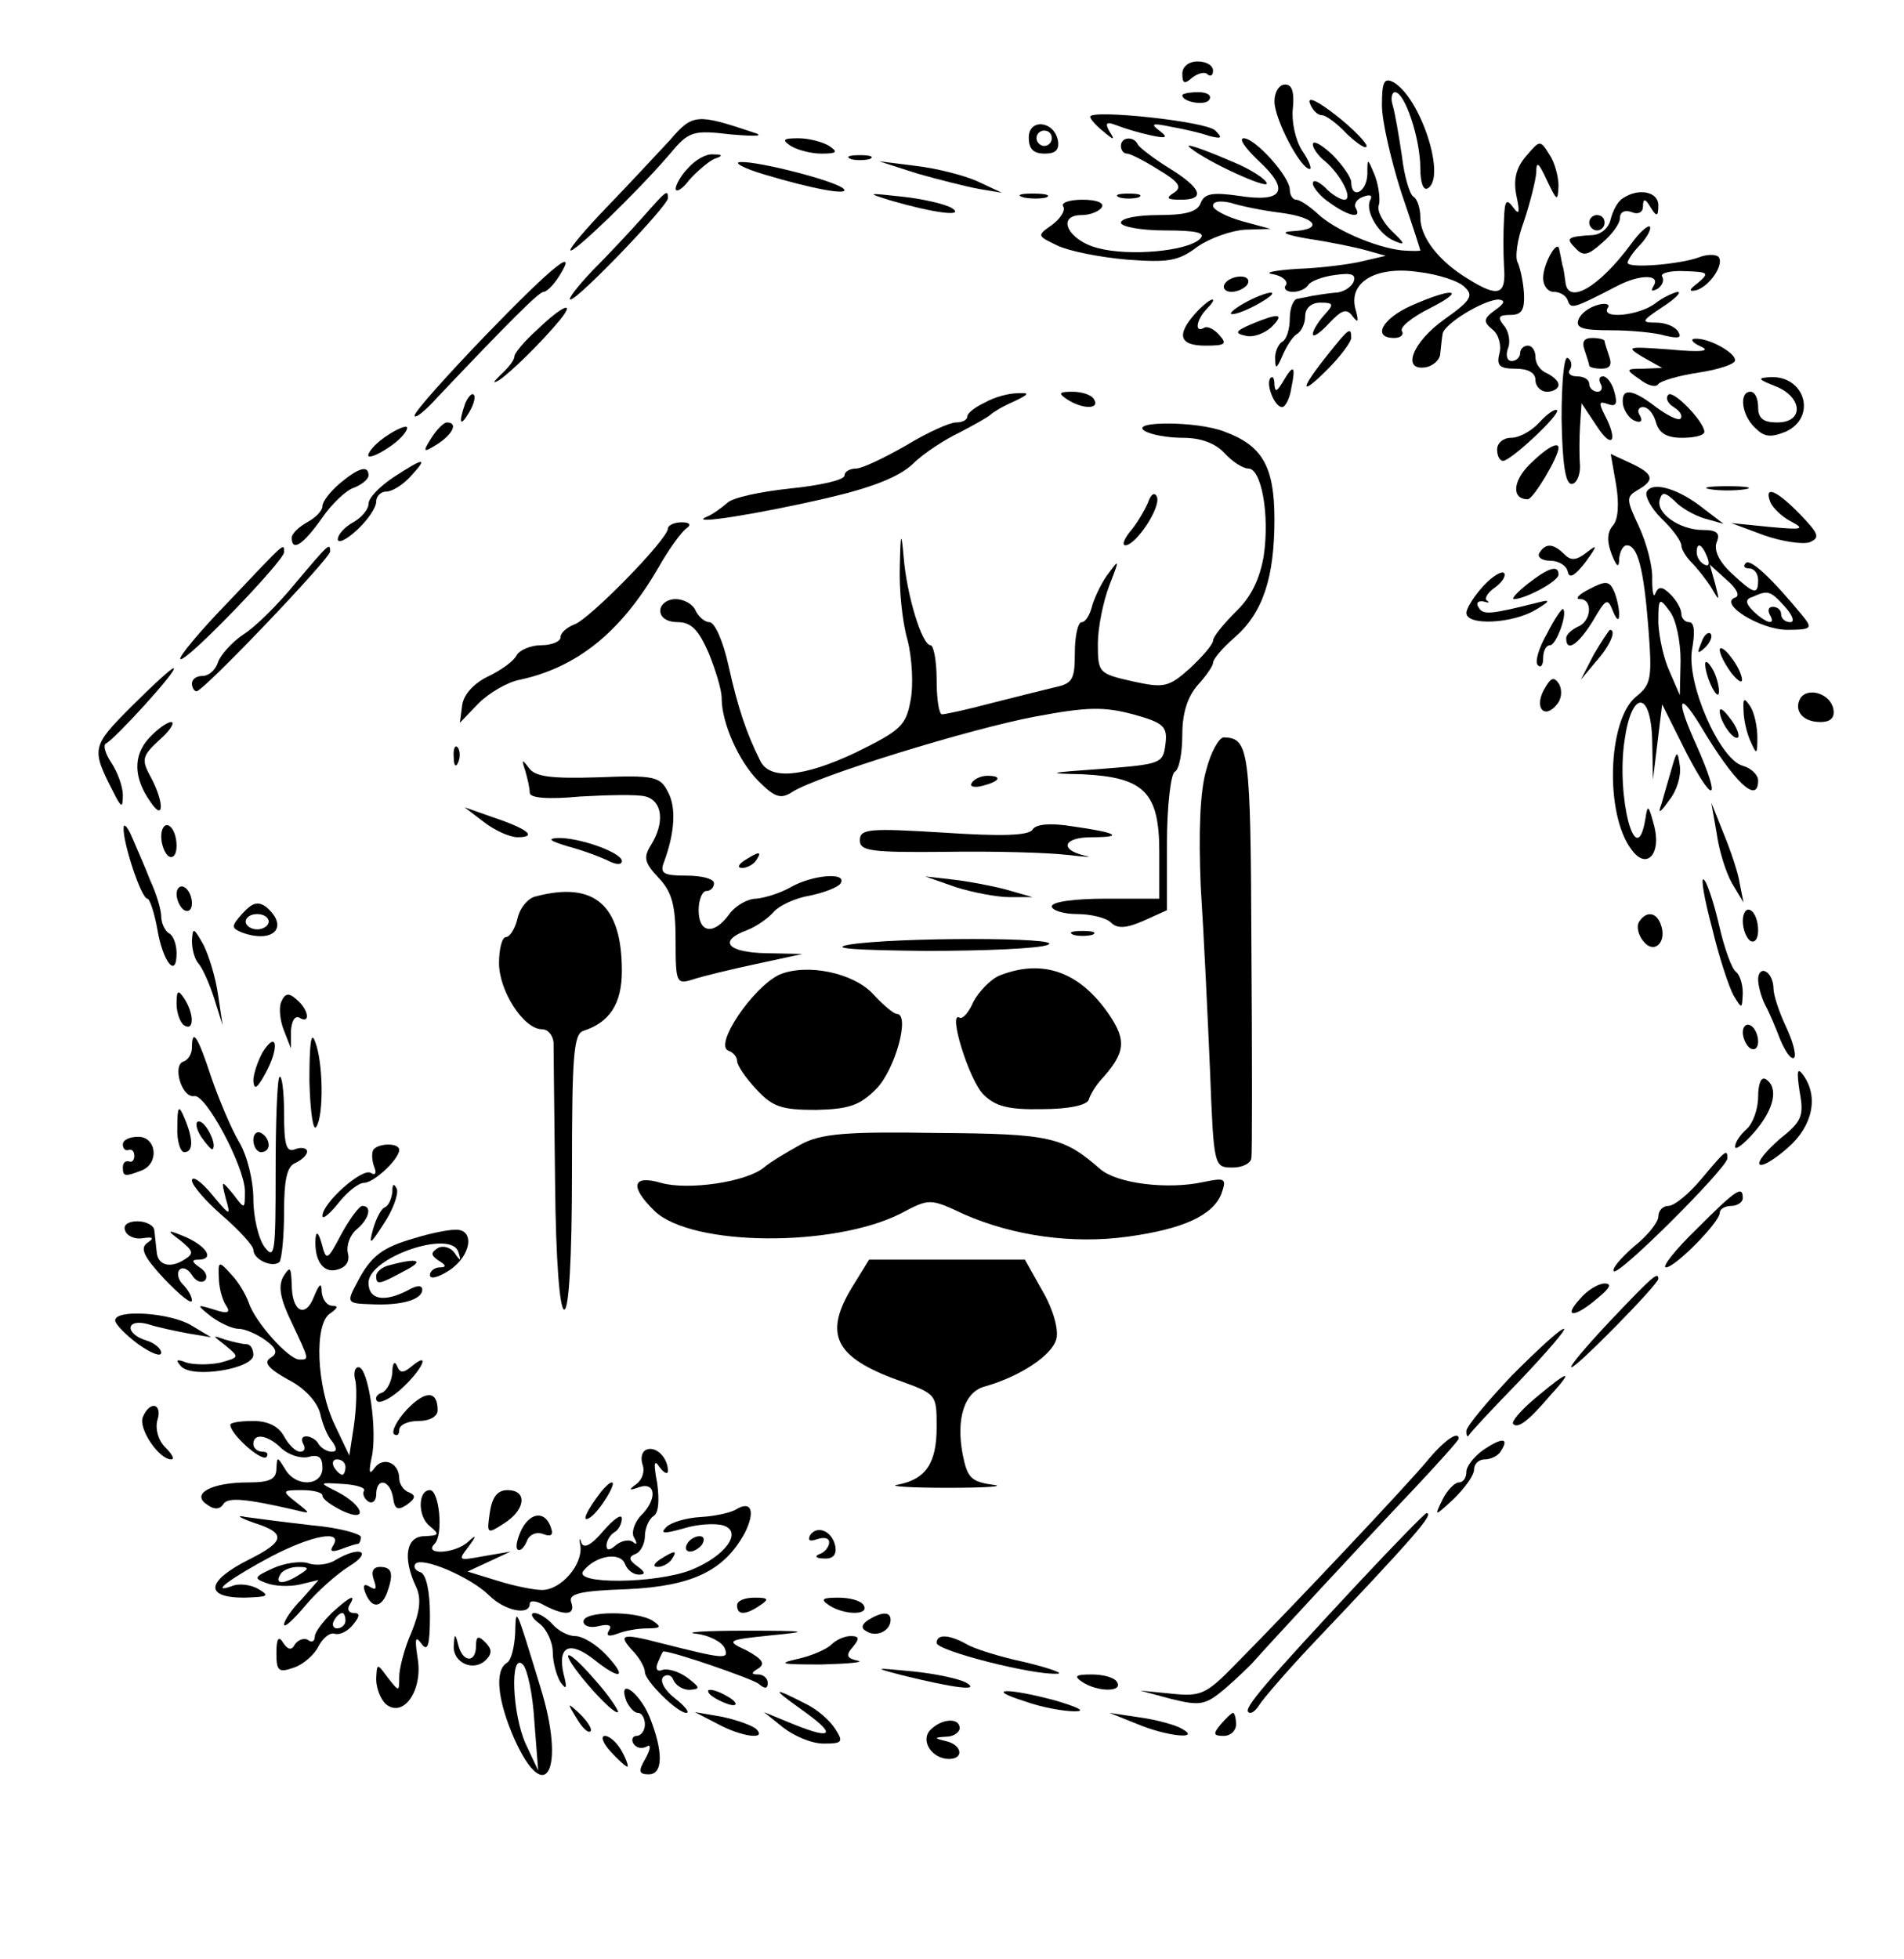 <?xml version="1.0" standalone="no"?>
<!DOCTYPE svg PUBLIC "-//W3C//DTD SVG 20010904//EN"
 "http://www.w3.org/TR/2001/REC-SVG-20010904/DTD/svg10.dtd">
<svg version="1.0" xmlns="http://www.w3.org/2000/svg"
 width="248pt" height="255pt" viewBox="0 0 248 255"
 preserveAspectRatio="xMidYMid meet">

<g transform="translate(0,255) scale(0.1,-0.1)"
fill="#000000" stroke="none">
<path d="M1540 2454 c0 -13 3 -14 13 -5 8 6 17 8 20 4 4 -3 7 -1 7 5 0 7 -9
12 -20 12 -12 0 -20 -7 -20 -16z"/>
<path d="M1800 2413 c0 -21 12 -72 25 -113 14 -41 25 -75 25 -76 0 -1 -11 -1
-24 0 -35 4 -88 27 -110 48 -11 10 -23 18 -28 18 -4 0 -8 6 -8 13 0 17 -45 67
-60 67 -7 0 2 -13 20 -30 41 -38 31 -54 -26 -45 -35 5 -45 3 -50 -9 -4 -12
-20 -16 -55 -16 -27 0 -49 -4 -49 -10 0 -5 26 -10 57 -10 42 0 54 -3 46 -11
-16 -16 -92 -23 -133 -12 -39 10 -55 43 -21 43 11 0 23 5 26 10 4 6 -7 10 -25
10 -17 0 -29 -4 -25 -9 3 -5 -4 -16 -15 -24 -20 -14 -19 -14 8 -27 15 -7 55
-15 90 -18 54 -4 67 -2 92 17 16 11 44 21 62 22 l33 1 -37 10 c-21 6 -38 15
-38 20 0 6 9 7 23 4 12 -4 41 -10 65 -13 47 -6 57 -22 15 -24 -17 -1 -8 -5 22
-10 27 -4 61 -11 75 -15 l25 -7 -30 -7 c-16 -4 -55 -9 -85 -10 -30 -2 -45 -5
-32 -7 12 -2 20 -9 17 -14 -4 -5 1 -9 9 -9 8 0 17 4 20 9 3 5 19 11 35 13 21
3 28 1 24 -9 -3 -7 -14 -14 -24 -14 -10 -1 -23 -3 -29 -4 -5 -1 -14 -3 -20 -4
-5 0 -10 -12 -10 -25 0 -14 -4 -28 -10 -31 -5 -3 -10 -14 -9 -23 0 -13 2 -12
9 4 5 12 13 25 19 29 6 3 11 14 11 23 0 11 8 18 20 18 17 0 18 -2 5 -16 -8 -9
-15 -20 -15 -25 0 -5 10 2 21 14 17 18 23 20 31 9 7 -9 8 -7 4 8 -11 36 25 58
81 50 26 -3 54 -12 61 -20 12 -11 7 -18 -27 -42 -42 -30 -56 -68 -23 -62 9 2
18 10 18 18 1 8 2 20 3 25 1 13 54 45 73 45 9 -1 8 -5 -5 -14 -15 -11 -15 -15
-3 -25 8 -6 12 -21 9 -31 -4 -16 0 -20 21 -20 16 0 26 -5 26 -15 0 -8 7 -15
15 -15 8 0 15 4 15 9 0 5 -7 11 -15 15 -8 3 -15 12 -15 21 0 8 -4 15 -10 15
-5 0 -10 -4 -10 -10 0 -5 -5 -10 -11 -10 -6 0 -8 7 -5 16 4 9 1 23 -5 30 -9
11 -7 14 8 14 15 0 19 6 18 28 -1 16 -5 33 -8 40 -4 6 -1 30 8 54 8 24 15 52
16 63 0 16 3 14 14 -10 13 -27 14 -28 15 -7 0 12 -5 31 -12 41 -12 19 -12 19
-30 -2 -13 -15 -17 -30 -13 -51 5 -23 4 -27 -4 -16 -9 12 -11 9 -12 -15 -1
-16 -1 -45 0 -62 3 -37 -7 -41 -47 -16 -38 23 -62 54 -62 80 0 12 -4 24 -9 27
-5 3 -12 27 -15 53 -4 27 -9 56 -12 66 -3 9 -1 17 3 17 13 0 33 -61 33 -99 0
-19 4 -30 10 -26 24 15 -10 118 -45 138 -12 6 -15 1 -15 -30z"/>
<path d="M1660 2418 c0 -23 34 -88 46 -88 3 0 -1 11 -10 24 -9 14 -14 39 -12
55 2 21 -1 31 -10 31 -8 0 -14 -10 -14 -22z"/>
<path d="M1540 2426 c0 -9 30 -14 35 -6 4 6 -3 10 -14 10 -12 0 -21 -2 -21 -4z"/>
<path d="M1706 2416 c3 -9 10 -16 16 -16 5 0 20 -11 33 -25 14 -13 25 -20 25
-15 0 4 -18 23 -40 40 -23 18 -37 25 -34 16z"/>
<path d="M873 2368 c-16 -17 -52 -56 -81 -86 -29 -30 -51 -56 -49 -58 4 -4 87
76 129 125 25 30 30 32 80 26 35 -3 45 -2 28 3 -72 24 -78 24 -107 -10z"/>
<path d="M1420 2398 c0 -3 8 -12 17 -19 14 -12 16 -12 8 0 -6 11 -4 13 9 8 10
-4 30 -10 44 -13 22 -5 24 -3 12 6 -12 9 -9 10 15 5 17 -3 39 -8 50 -12 16 -4
18 -3 8 7 -11 12 -163 28 -163 18z"/>
<path d="M1340 2371 c0 -15 6 -21 21 -21 14 0 19 5 17 17 -5 26 -38 29 -38 4z
m30 -1 c0 -5 -4 -10 -10 -10 -5 0 -10 5 -10 10 0 6 5 10 10 10 6 0 10 -4 10
-10z"/>
<path d="M1030 2360 c8 -5 26 -10 40 -10 20 0 22 2 10 10 -8 5 -26 10 -40 10
-20 0 -22 -2 -10 -10z"/>
<path d="M1460 2360 c0 -5 3 -10 8 -10 4 0 22 -9 41 -21 27 -16 31 -23 20 -30
-11 -7 -9 -9 9 -9 33 0 27 15 -15 41 -21 13 -39 27 -41 31 -5 11 -22 10 -22
-2z"/>
<path d="M1710 2362 c0 -5 7 -15 16 -22 21 -18 37 -50 25 -50 -5 0 -17 7 -25
16 -9 8 -16 11 -16 5 0 -5 10 -17 22 -25 25 -18 42 -21 34 -7 -3 5 1 12 10 15
8 3 12 2 9 -4 -8 -14 11 -46 32 -54 14 -6 13 -3 -4 13 -12 12 -20 27 -17 34 2
7 0 24 -5 38 -10 24 -10 24 -10 2 -1 -24 -21 -33 -21 -10 0 6 -12 23 -25 36
-14 13 -25 19 -25 13z"/>
<path d="M1551 2357 c22 -18 99 -53 99 -46 0 5 -21 19 -46 29 -42 18 -64 25
-53 17z"/>
<path d="M897 2332 c-10 -10 -17 -23 -17 -28 1 -5 9 0 18 12 10 11 24 23 32
27 12 4 12 6 -1 6 -9 1 -23 -7 -32 -17z"/>
<path d="M1108 2343 c6 -2 18 -2 25 0 6 3 1 5 -13 5 -14 0 -19 -2 -12 -5z"/>
<path d="M995 2323 c63 -19 112 -28 104 -19 -9 10 -110 36 -134 35 -11 0 3 -8
30 -16z"/>
<path d="M1195 2324 c28 -8 64 -17 80 -20 l30 -5 -32 15 c-18 8 -54 17 -80 20
l-48 6 50 -16z"/>
<path d="M837 2267 c-16 -18 -45 -49 -65 -69 -20 -21 -33 -38 -29 -38 10 0
127 122 127 132 0 12 -2 10 -33 -25z"/>
<path d="M1160 2289 c55 -16 98 -22 80 -10 -8 5 -37 12 -65 15 -46 5 -47 5
-15 -5z"/>
<path d="M1333 2293 c9 -2 23 -2 30 0 6 3 -1 5 -18 5 -16 0 -22 -2 -12 -5z"/>
<path d="M1458 2293 c6 -2 18 -2 25 0 6 3 1 5 -13 5 -14 0 -19 -2 -12 -5z"/>
<path d="M2114 2292 c-7 -4 -13 -16 -16 -27 -2 -11 -12 -20 -23 -21 -34 -2
-36 -4 -23 -17 10 -11 16 -10 35 7 13 11 23 25 23 32 0 8 6 11 15 8 9 -4 15 0
15 7 0 11 3 11 10 -1 8 -13 10 -12 10 3 0 17 -25 23 -46 9z"/>
<path d="M2070 2260 c0 -5 5 -10 10 -10 6 0 10 5 10 10 0 6 -4 10 -10 10 -5 0
-10 -4 -10 -10z"/>
<path d="M2125 2233 c-42 -57 -83 -81 -86 -50 -1 6 -2 17 -4 22 -1 6 -3 15 -4
20 -2 15 -21 -18 -21 -37 0 -10 6 -18 14 -18 8 0 16 -5 18 -11 4 -12 7 -11 65
19 29 15 56 15 47 0 -4 -7 -3 -8 5 -4 6 4 9 11 6 16 -3 4 10 8 29 7 31 -1 33
-2 18 -15 -12 -9 -13 -12 -3 -10 18 5 38 35 29 44 -4 3 -15 3 -25 -1 -24 -9
-93 -15 -93 -7 0 3 7 14 17 24 9 10 14 20 12 23 -3 2 -14 -8 -24 -22z"/>
<path d="M633 2114 c-51 -53 -93 -100 -93 -105 0 -5 14 6 30 24 94 99 132 137
138 137 4 0 13 9 20 20 26 41 -6 16 -95 -76z"/>
<path d="M1595 2180 c-3 -5 1 -10 9 -10 8 0 18 5 21 10 3 6 -1 10 -9 10 -8 0
-18 -4 -21 -10z"/>
<path d="M1620 2155 c-14 -8 -20 -14 -15 -14 6 0 21 6 35 14 14 8 21 14 15 14
-5 0 -21 -6 -35 -14z"/>
<path d="M1838 2152 c-38 -17 -51 -42 -22 -42 8 0 13 4 10 9 -3 5 13 18 37 30
49 25 29 27 -25 3z"/>
<path d="M2156 2155 c-21 -16 -71 -21 -62 -6 4 5 -3 7 -13 4 -11 -3 -22 -11
-25 -19 -4 -11 5 -14 42 -14 26 0 58 -3 71 -7 17 -4 22 -3 17 5 -4 7 -17 12
-29 12 -20 0 -19 2 8 20 17 11 26 20 20 20 -5 -1 -19 -7 -29 -15z"/>
<path d="M1557 2142 c-25 -28 -21 -42 13 -42 26 0 29 2 18 14 -7 8 -16 12 -20
9 -13 -7 -9 12 4 25 7 7 10 12 7 12 -3 0 -13 -8 -22 -18z"/>
<path d="M700 2121 c-17 -15 -30 -31 -30 -35 0 -5 -8 -15 -18 -24 -10 -10 -11
-12 -2 -7 15 10 54 48 79 78 22 27 3 19 -29 -12z"/>
<path d="M1630 2128 c-21 -9 -22 -12 -8 -15 10 -3 25 3 34 11 18 18 10 19 -26
4z"/>
<path d="M1730 2089 c-37 -46 -38 -57 -1 -20 17 17 31 36 31 41 0 15 -3 13
-30 -21z"/>
<path d="M2064 2094 c3 -9 6 -18 6 -20 0 -2 7 -4 16 -4 11 0 14 5 10 16 -3 9
-6 18 -6 20 0 2 -7 4 -16 4 -11 0 -14 -5 -10 -16z"/>
<path d="M2215 2099 c14 -6 2 -8 -40 -4 -56 4 -58 4 -35 -10 l25 -14 -24 -1
c-24 0 -24 -1 -5 -14 10 -8 21 -11 24 -6 3 4 26 11 53 15 26 4 47 11 47 16 0
10 -34 29 -52 28 -7 0 -4 -5 7 -10z"/>
<path d="M2034 2005 c1 -59 5 -85 13 -85 6 0 11 10 11 23 -1 12 -1 36 0 52 l2
30 20 -30 c20 -31 28 -19 10 15 -8 16 -7 18 4 14 11 -4 13 0 9 15 -3 12 -10
21 -15 21 -5 0 -6 -4 -3 -10 3 -5 1 -10 -4 -10 -6 0 -11 5 -11 10 0 6 -7 10
-16 10 -8 0 -13 4 -9 9 3 5 2 12 -3 15 -5 3 -8 -33 -8 -79z"/>
<path d="M1671 2053 c-8 -13 -10 -14 -11 -4 0 8 -2 12 -5 9 -7 -7 5 -38 15
-38 4 0 10 11 12 25 6 29 3 32 -11 8z"/>
<path d="M2313 2047 c35 -14 37 -47 2 -47 -18 0 -25 5 -25 20 0 11 -4 20 -10
20 -15 0 -12 -30 6 -47 12 -12 20 -13 40 -5 41 19 25 73 -20 71 -18 -1 -16 -3
7 -12z"/>
<path d="M606 2025 c-9 -26 -7 -32 5 -12 6 10 9 21 6 23 -2 3 -7 -2 -11 -11z"/>
<path d="M1283 2026 c-13 -6 -23 -14 -23 -18 0 -5 -7 -8 -15 -8 -8 0 -37 -13
-65 -30 -28 -16 -57 -30 -65 -30 -8 0 -15 -4 -15 -9 0 -6 -32 -13 -71 -17 -38
-4 -76 -12 -82 -19 -7 -6 -19 -15 -27 -18 -25 -11 69 4 159 25 56 13 92 27
110 44 14 14 42 32 61 41 19 10 37 20 40 23 3 3 16 11 30 17 21 10 22 12 5 11
-11 0 -30 -5 -42 -12z"/>
<path d="M1390 2030 c20 -13 43 -13 35 0 -3 6 -16 10 -28 10 -18 0 -19 -2 -7
-10z"/>
<path d="M2114 2023 c2 -9 9 -19 16 -21 7 -3 10 0 6 7 -4 6 -2 11 4 11 7 0 14
-9 17 -20 4 -14 14 -20 34 -20 16 0 29 3 29 8 -1 14 -41 55 -47 48 -4 -4 -1
-11 7 -16 8 -5 12 -11 9 -15 -3 -3 -17 4 -32 15 -31 24 -46 26 -43 3z"/>
<path d="M2005 2000 c-10 -11 -26 -20 -37 -20 -10 0 -18 -7 -18 -15 0 -8 3
-15 8 -15 11 1 75 61 70 66 -3 2 -13 -5 -23 -16z"/>
<path d="M500 1980 c-14 -10 -22 -21 -20 -24 3 -2 16 4 30 14 14 10 22 21 20
24 -3 2 -16 -4 -30 -14z"/>
<path d="M562 1980 c-12 -19 -11 -20 8 -8 20 13 27 28 12 28 -4 0 -13 -9 -20
-20z"/>
<path d="M1491 1989 c8 -5 30 -9 50 -9 23 0 42 -7 54 -20 10 -11 24 -20 31
-20 17 0 28 -60 20 -114 -5 -29 -16 -53 -36 -72 -16 -16 -30 -33 -30 -38 0 -5
-14 -21 -30 -36 -28 -25 -34 -26 -75 -17 -44 10 -45 11 -45 49 0 21 7 55 15
76 13 33 13 35 0 17 -9 -11 -18 -30 -22 -42 -3 -13 -9 -23 -14 -23 -5 0 -9
-18 -9 -40 0 -35 -3 -40 -27 -45 -16 -4 -53 -13 -84 -21 -30 -8 -58 -14 -62
-14 -4 0 -7 20 -7 45 0 25 -4 45 -8 45 -11 0 -31 65 -35 115 -3 34 -4 32 -5
-12 -1 -29 3 -72 10 -96 6 -23 8 -59 4 -79 -6 -33 -13 -39 -72 -68 -68 -32
-112 -36 -124 -10 -18 36 -29 69 -41 123 -7 32 -18 57 -25 57 -6 0 -14 7 -18
15 -3 8 -15 15 -26 15 -11 0 -20 -7 -20 -15 0 -9 9 -15 23 -15 17 0 27 -10 40
-40 9 -22 17 -48 17 -59 0 -32 22 -82 48 -108 21 -21 29 -24 44 -14 33 21 231
82 316 98 69 13 90 13 128 3 40 -11 45 -16 42 -39 -3 -25 -6 -26 -83 -32 -71
-5 -74 -6 -25 -7 80 -4 100 -23 100 -101 l0 -61 -70 0 c-40 0 -70 -4 -70 -10
0 -5 15 -10 33 -10 18 0 38 -5 44 -11 8 -8 19 -8 42 2 l31 14 0 87 c0 48 5 90
10 93 6 3 10 25 10 49 0 28 7 49 20 64 11 12 20 25 20 29 0 5 13 20 28 33 37
32 52 78 52 154 0 69 -16 96 -65 114 -35 14 -125 14 -104 1z"/>
<path d="M1992 1945 c-22 -22 -23 -45 -2 -45 7 0 40 55 40 67 0 9 -17 -1 -38
-22z"/>
<path d="M2105 1919 c4 -24 3 -45 -4 -53 -8 -9 -8 -21 -2 -37 7 -18 10 -19 10
-6 1 9 5 17 10 17 14 0 22 -30 28 -107 5 -66 4 -74 -16 -90 -37 -30 -41 -153
-6 -199 20 -28 40 -5 29 33 -7 26 -8 26 -11 6 -12 -70 -38 30 -27 103 9 65 34
66 36 1 l1 -52 6 49 6 49 32 -64 c36 -69 45 -62 13 10 -27 59 -25 75 5 26 44
-74 75 -103 75 -71 0 7 -9 16 -20 19 -30 8 -74 108 -66 152 4 22 3 35 -4 35
-5 0 -10 5 -10 11 0 6 -6 17 -14 25 -11 11 -16 11 -20 1 -2 -6 -4 2 -4 18 1
17 -7 47 -17 69 -17 36 -17 39 -2 48 23 13 21 21 -9 35 l-26 12 7 -40z m84
-229 l-1 -45 -13 30 c-8 17 -14 45 -15 64 0 33 1 34 15 15 8 -10 14 -39 14
-64z"/>
<path d="M513 1929 c-18 -12 -33 -27 -33 -35 0 -7 -9 -18 -20 -24 -11 -6 -20
-16 -20 -22 0 -6 11 -1 25 12 14 13 25 29 25 37 0 7 6 13 13 13 8 0 22 9 32
20 23 25 18 25 -22 -1z"/>
<path d="M443 1921 c-13 -11 -23 -24 -23 -30 0 -6 -9 -15 -20 -21 -11 -6 -20
-15 -20 -20 0 -19 15 -9 39 25 13 19 32 37 42 40 10 4 19 11 19 16 0 14 -13
10 -37 -10z"/>
<path d="M2145 1910 c-3 -5 5 -21 19 -35 15 -14 26 -30 26 -35 0 -5 6 -15 13
-22 7 -7 19 -22 26 -33 11 -19 11 -18 5 5 l-7 25 22 -20 c13 -11 18 -21 11
-23 -22 -8 33 -42 68 -42 31 0 33 2 21 17 -41 50 -69 76 -75 70 -4 -4 -2 -7 4
-7 7 0 12 -7 12 -15 0 -20 -5 -19 -35 9 -16 15 -23 30 -19 40 5 12 0 16 -18
16 -30 0 -62 22 -56 40 3 10 7 9 19 -2 8 -9 26 -19 39 -23 l25 -7 -25 19 c-32
26 -67 37 -75 23z m79 -86 c3 -8 2 -12 -4 -9 -6 3 -10 10 -10 16 0 14 7 11 14
-7z m101 -64 c10 -11 13 -20 7 -20 -7 0 -12 5 -12 10 0 6 -5 10 -11 10 -5 0
-7 -4 -4 -10 9 -15 -4 -12 -21 4 -11 11 -11 16 -1 19 20 9 23 8 42 -13z"/>
<path d="M2228 1913 c12 -2 32 -2 45 0 12 2 2 4 -23 4 -25 0 -35 -2 -22 -4z"/>
<path d="M1495 1895 c-5 -11 -15 -28 -23 -37 -8 -10 -11 -18 -6 -18 14 1 46
49 41 63 -3 7 -8 4 -12 -8z"/>
<path d="M2306 1896 c3 -7 15 -19 27 -25 19 -10 14 -11 -28 -7 l-50 5 43 -16
c23 -8 50 -12 59 -9 14 6 12 11 -12 36 -31 32 -48 39 -39 16z"/>
<path d="M870 1862 c0 -14 -103 -119 -122 -125 -10 -4 -18 -11 -18 -17 0 -5
-11 -10 -25 -10 -13 0 -28 -6 -32 -13 -4 -8 -21 -20 -38 -28 -18 -9 -31 -23
-33 -37 l-3 -23 24 25 c14 14 38 28 54 31 74 16 131 61 180 145 14 25 31 48
37 52 7 5 4 8 -6 8 -10 0 -18 -4 -18 -8z"/>
<path d="M298 1767 c-38 -39 -66 -73 -63 -75 6 -6 135 128 135 139 0 13 2 14
-72 -64z"/>
<path d="M385 1791 c-22 -27 -52 -57 -68 -67 -15 -10 -30 -27 -33 -36 -3 -10
-12 -18 -20 -18 -8 0 -14 -4 -14 -10 0 -5 3 -10 6 -10 9 0 174 173 174 182 0
12 -2 10 -45 -41z"/>
<path d="M2005 1830 c-3 -5 3 -10 14 -10 11 0 21 -6 23 -14 2 -10 9 -6 23 12
16 22 16 24 2 13 -14 -11 -21 -11 -29 -3 -15 15 -25 15 -33 2z"/>
<path d="M1932 1787 c-12 -13 -22 -29 -22 -35 0 -17 60 -14 90 4 19 11 20 14
5 10 -64 -16 -73 -17 -79 -7 -4 6 -1 9 6 8 7 -2 9 -2 5 1 -4 2 0 10 10 17 10
7 15 16 12 19 -3 3 -15 -4 -27 -17z"/>
<path d="M1990 1790 c-14 -11 -22 -20 -18 -20 14 0 58 23 58 32 0 13 -13 9
-40 -12z"/>
<path d="M2070 1783 c-14 -7 -19 -13 -12 -13 17 0 15 -29 -3 -36 -8 -4 -15
-10 -15 -15 0 -19 16 -8 35 23 17 29 19 30 26 12 5 -12 8 -13 8 -4 0 8 -3 22
-7 31 -6 13 -11 13 -32 2z"/>
<path d="M2015 1725 c-11 -19 -16 -37 -12 -41 4 -4 7 0 7 9 0 10 4 17 9 17 8
0 23 41 17 47 -1 2 -11 -12 -21 -32z"/>
<path d="M2076 1698 l-17 -33 20 24 c18 20 27 41 18 41 -1 0 -11 -15 -21 -32z"/>
<path d="M2216 1713 c-6 -14 -5 -15 5 -6 7 7 10 15 7 18 -3 3 -9 -2 -12 -12z"/>
<path d="M2240 1704 c0 -6 7 -19 15 -30 8 -10 14 -14 14 -9 0 6 -6 19 -14 29
-8 11 -15 15 -15 10z"/>
<path d="M2221 1685 c1 -19 18 -51 18 -35 0 8 -4 22 -9 30 -5 8 -9 11 -9 5z"/>
<path d="M171 1630 c-52 -52 -52 -55 -24 -110 11 -22 13 -23 13 -5 0 11 -7 30
-15 42 -8 12 -11 23 -7 25 11 5 96 98 88 98 -3 0 -28 -23 -55 -50z"/>
<path d="M2011 1652 c-13 -24 1 -39 17 -19 6 7 7 18 3 26 -7 11 -11 9 -20 -7z"/>
<path d="M2345 1641 c-9 -16 3 -31 26 -31 14 0 19 6 17 17 -4 20 -33 29 -43
14z"/>
<path d="M2271 1625 c0 -11 4 -29 9 -40 8 -18 9 -18 9 5 0 14 -4 32 -9 40 -8
12 -10 12 -9 -5z"/>
<path d="M2240 1624 c0 -13 18 -39 24 -34 2 3 -2 14 -10 24 -8 11 -14 16 -14
10z"/>
<path d="M194 1589 c-21 -23 -20 -52 2 -83 18 -27 18 0 0 33 -12 22 -11 27 12
48 14 12 20 23 15 23 -5 0 -18 -9 -29 -21z"/>
<path d="M1571 1547 c-8 -28 -10 -80 -7 -152 4 -61 9 -167 12 -237 5 -128 5
-128 30 -128 13 0 24 6 24 13 1 6 1 129 0 272 -1 260 -3 274 -36 275 -6 0 -17
-19 -23 -43z"/>
<path d="M591 1564 c0 -11 3 -14 6 -6 3 7 2 16 -1 19 -3 4 -6 -2 -5 -13z"/>
<path d="M2177 1548 c-4 -14 -10 -34 -13 -45 -5 -13 -2 -12 10 5 10 12 16 32
14 45 -3 21 -4 20 -11 -5z"/>
<path d="M684 1547 c3 -10 6 -23 6 -29 0 -7 23 -9 66 -5 36 2 74 3 85 0 22 -6
25 -34 7 -63 -10 -16 -9 -23 10 -43 17 -18 22 -35 22 -81 0 -56 1 -58 23 -51
12 4 49 13 82 20 l60 13 -47 1 c-51 1 -63 16 -25 30 13 5 28 16 35 24 7 8 28
18 47 21 19 4 37 11 40 16 9 15 -37 11 -65 -5 -14 -8 -34 -14 -45 -15 -11 0
-27 -9 -35 -20 -20 -28 -40 -25 -40 5 0 14 5 25 10 25 6 0 10 5 10 10 0 6 -16
10 -36 10 -30 0 -35 3 -29 18 14 38 16 71 5 91 -10 20 -18 22 -91 19 -62 -2
-82 1 -90 12 -9 12 -10 12 -5 -3z"/>
<path d="M1266 1531 c-4 -5 3 -7 14 -4 23 6 26 13 6 13 -8 0 -17 -4 -20 -9z"/>
<path d="M630 1480 c14 -11 34 -20 44 -20 27 0 13 11 -32 26 l-37 13 25 -19z"/>
<path d="M2236 1465 c3 -22 12 -51 20 -65 l15 -25 -5 25 c-2 14 -12 43 -21 65
l-16 40 7 -40z"/>
<path d="M161 1472 c-1 -19 23 -92 31 -92 3 0 9 -18 13 -40 7 -42 25 -65 25
-31 0 11 -4 23 -10 26 -5 3 -10 13 -10 22 0 8 -6 29 -14 46 -7 18 -18 43 -24
57 -6 14 -11 19 -11 12z"/>
<path d="M210 1461 c0 -11 5 -23 10 -26 6 -3 10 3 10 14 0 11 -4 23 -10 26 -5
3 -10 -3 -10 -14z"/>
<path d="M1345 1470 c-5 -8 -41 -9 -116 -4 -97 6 -109 5 -109 -10 0 -14 14
-16 113 -15 61 1 132 -1 157 -4 25 -3 35 -3 23 -1 -34 8 -28 24 9 24 43 0 33
6 -24 14 -30 5 -49 3 -53 -4z"/>
<path d="M740 1448 c19 -5 43 -14 53 -19 10 -5 17 -5 17 0 0 11 -56 31 -84 30
-14 -1 -9 -4 14 -11z"/>
<path d="M970 1430 c-9 -6 -10 -10 -3 -10 6 0 15 5 18 10 8 12 4 12 -15 0z"/>
<path d="M1245 1395 c22 -7 54 -13 70 -13 l30 0 -35 10 c-19 5 -51 11 -70 13
l-35 4 40 -14z"/>
<path d="M2230 1342 c9 -38 22 -77 28 -88 11 -18 11 -18 12 3 0 12 -4 24 -9
28 -5 3 -15 30 -22 61 -7 30 -16 57 -20 59 -4 3 1 -26 11 -63z"/>
<path d="M230 1386 c0 -8 5 -18 10 -21 6 -3 10 1 10 9 0 8 -4 18 -10 21 -5 3
-10 -1 -10 -9z"/>
<path d="M698 1383 c-10 -2 -21 -15 -24 -29 -3 -13 -10 -24 -15 -24 -5 0 -9
-15 -9 -34 0 -36 32 -86 56 -86 8 0 14 -8 15 -17 0 -10 1 -92 2 -183 1 -102 6
-165 12 -165 6 0 10 66 10 179 0 151 2 180 15 184 34 11 50 35 50 78 0 86 -36
117 -112 97z"/>
<path d="M316 1361 c-15 -17 -15 -19 -1 -25 41 -15 62 7 32 33 -11 8 -18 6
-31 -8z m34 -11 c0 -5 -7 -10 -15 -10 -8 0 -15 5 -15 10 0 6 7 10 15 10 8 0
15 -4 15 -10z"/>
<path d="M2270 1351 c0 -11 5 -23 10 -26 6 -3 10 3 10 14 0 11 -4 23 -10 26
-5 3 -10 -3 -10 -14z"/>
<path d="M2135 1350 c-4 -6 -1 -18 6 -26 14 -17 31 0 22 23 -6 16 -19 17 -28
3z"/>
<path d="M250 1325 c0 -12 4 -25 9 -30 5 -6 14 -26 20 -45 l11 -35 -6 40 c-3
22 -12 51 -19 65 -13 23 -14 23 -15 5z"/>
<path d="M1398 1333 c6 -2 18 -2 25 0 6 3 1 5 -13 5 -14 0 -19 -2 -12 -5z"/>
<path d="M1105 1320 c-25 -5 11 -7 100 -8 77 0 149 3 160 8 24 10 -201 10
-260 0z"/>
<path d="M1015 1281 c-34 -16 -86 -92 -66 -99 6 -2 11 -8 11 -13 0 -6 11 -22
25 -37 21 -23 33 -27 78 -27 43 1 57 6 78 27 25 25 45 98 27 98 -4 0 -18 12
-31 26 -26 28 -87 40 -122 25z"/>
<path d="M1302 1280 c-12 -5 -27 -21 -34 -34 -6 -14 -14 -23 -18 -21 -16 10
12 -81 31 -100 15 -15 32 -20 76 -19 35 0 58 5 61 12 2 7 9 18 15 25 33 36 35
52 11 87 -38 55 -86 72 -142 50z"/>
<path d="M2290 1275 c0 -8 4 -23 9 -33 5 -9 14 -30 20 -46 7 -16 14 -26 18
-23 3 4 -2 22 -11 41 -9 19 -16 41 -16 49 0 9 -4 19 -10 22 -5 3 -10 -1 -10
-10z"/>
<path d="M230 1243 c0 -12 5 -25 10 -28 13 -8 13 15 0 35 -8 12 -10 11 -10 -7z"/>
<path d="M366 1245 c-3 -8 -1 -25 4 -37 l9 -23 0 23 c1 13 5 20 11 17 15 -9
12 11 -4 24 -10 9 -15 8 -20 -4z"/>
<path d="M2270 1206 c0 -8 5 -18 10 -21 6 -3 10 1 10 9 0 8 -4 18 -10 21 -5 3
-10 -1 -10 -9z"/>
<path d="M403 1143 c1 -40 5 -67 9 -60 10 15 9 86 -2 112 -5 13 -7 -6 -7 -52z"/>
<path d="M250 1186 c0 -8 -5 -16 -11 -18 -15 -5 -2 -48 14 -45 15 3 65 -91 66
-123 0 -25 0 -25 -15 -5 -16 19 -16 19 -10 -5 7 -24 6 -24 -18 5 -14 17 -26
25 -26 18 0 -6 18 -27 40 -46 22 -19 40 -39 40 -44 0 -13 25 -24 34 -16 3 4 6
33 6 65 0 43 4 60 15 64 8 4 15 10 15 15 0 4 -7 6 -15 3 -12 -5 -15 4 -15 47
0 29 -3 50 -6 47 -3 -4 -5 -59 -5 -124 0 -103 -1 -115 -14 -98 -8 10 -15 39
-15 63 0 24 -8 57 -19 75 -10 17 -26 55 -36 84 -17 52 -25 65 -25 38z"/>
<path d="M342 1180 c-6 -11 -12 -28 -12 -37 1 -13 5 -10 16 10 18 33 15 57 -4
27z"/>
<path d="M2344 1129 c6 -32 3 -39 -26 -62 -17 -15 -29 -29 -26 -33 4 -3 20 7
37 22 32 28 40 66 20 94 -8 11 -9 6 -5 -21z"/>
<path d="M2290 1122 c0 -16 -7 -35 -15 -42 -8 -7 -15 -17 -15 -23 0 -5 11 3
25 19 26 30 32 58 15 69 -6 4 -10 -6 -10 -23z"/>
<path d="M231 1083 c-1 -18 4 -33 9 -33 12 0 12 17 0 45 -7 17 -9 15 -9 -12z"/>
<path d="M262 1070 c7 -10 14 -18 15 -16 6 6 -9 36 -18 36 -5 0 -4 -9 3 -20z"/>
<path d="M330 1066 c0 -9 5 -16 10 -16 6 0 10 4 10 9 0 6 -4 13 -10 16 -5 3
-10 -1 -10 -9z"/>
<path d="M1043 1060 c-18 -10 -40 -23 -48 -30 -23 -19 -99 -30 -134 -20 -38
11 -41 -5 -8 -37 49 -46 233 -47 320 -3 38 20 38 20 83 -1 64 -28 141 -39 213
-29 73 10 111 28 122 56 7 20 5 21 -24 15 -46 -10 -112 -2 -134 17 -48 42 -65
46 -213 47 -119 2 -151 -1 -177 -15z"/>
<path d="M160 1060 c0 -5 3 -9 8 -7 4 1 7 -2 7 -8 0 -5 -3 -9 -7 -7 -5 1 -8
-2 -8 -8 0 -12 3 -12 24 -4 24 9 20 44 -4 44 -11 0 -20 -4 -20 -10z"/>
<path d="M487 1054 c-3 -3 -3 -13 0 -22 4 -9 2 -13 -4 -9 -11 7 -63 -39 -63
-56 0 -5 9 2 21 17 11 14 26 26 33 26 13 0 46 31 46 43 0 9 -25 9 -33 1z"/>
<path d="M2216 1015 c-16 -19 -35 -35 -43 -35 -7 0 -13 -6 -13 -14 0 -7 -14
-25 -32 -39 -17 -15 -29 -29 -26 -32 6 -7 148 135 148 147 0 13 -3 10 -34 -27z"/>
<path d="M511 998 c-1 -9 -5 -18 -10 -20 -4 -1 -11 -14 -15 -28 -6 -22 -4 -21
14 7 12 18 19 38 17 45 -4 8 -6 7 -6 -4z"/>
<path d="M2210 950 c-28 -27 -46 -50 -40 -50 12 0 70 59 70 71 0 5 7 9 15 9 8
0 15 5 15 10 0 17 -8 12 -60 -40z"/>
<path d="M445 944 c-19 -36 -20 -36 -26 -13 -4 14 -7 17 -8 7 -2 -29 10 -46
28 -41 12 3 17 11 14 22 -2 10 3 23 11 30 17 14 21 31 8 31 -4 0 -16 -16 -27
-36z"/>
<path d="M163 948 c2 -7 13 -12 23 -10 14 2 15 0 6 -6 -10 -7 -5 -18 22 -47
20 -21 36 -34 36 -28 0 5 -5 14 -12 21 -6 6 -8 15 -4 19 4 4 11 1 16 -7 5 -8
12 -11 17 -7 4 5 1 12 -7 17 -10 7 -11 10 -2 10 21 0 13 16 -15 29 -26 11 -27
10 -8 -4 17 -14 18 -17 5 -25 -19 -12 -35 -7 -36 11 -1 8 -2 20 -3 27 0 6 -10
12 -22 12 -12 0 -19 -5 -16 -12z"/>
<path d="M540 938 c-42 -12 -57 -23 -75 -58 -14 -26 -13 -27 18 -28 40 -2 67
6 67 19 0 6 -7 6 -19 -1 -31 -16 -51 -12 -51 10 0 33 108 70 117 40 4 -12 3
-13 -5 -1 -5 7 -15 10 -22 6 -9 -6 -9 -9 1 -16 10 -6 11 -9 2 -9 -7 0 -13 -5
-13 -10 0 -6 11 -3 25 6 29 19 34 54 8 53 -10 0 -34 -5 -53 -11z"/>
<path d="M285 887 c0 -12 4 -28 9 -36 7 -10 3 -12 -15 -6 -23 7 -24 7 -4 -9
11 -8 27 -16 36 -16 8 0 24 -7 35 -15 15 -11 16 -17 6 -23 -9 -6 -2 -14 23
-28 22 -11 38 -29 42 -44 3 -14 10 -31 16 -37 6 -9 6 -13 -1 -13 -6 0 -14 5
-17 10 -3 6 -11 10 -16 10 -6 0 -7 -4 -4 -10 3 -5 2 -10 -4 -10 -6 0 -15 9
-21 20 -7 13 -21 20 -40 20 -17 0 -30 -2 -30 -5 0 -12 40 -48 47 -42 3 4 1 7
-5 7 -7 0 -12 5 -12 10 0 15 19 12 37 -6 9 -8 24 -13 34 -11 14 4 19 0 19 -14
0 -24 -35 -26 -49 -1 -10 16 -10 16 -11 0 0 -14 -9 -18 -37 -18 -48 0 -75 -15
-53 -29 9 -7 17 -6 21 1 6 9 29 7 94 -8 20 -5 20 -5 1 10 -19 15 -19 16 7 16
15 0 27 -3 27 -7 0 -5 12 -13 26 -20 34 -16 28 7 -7 25 -24 12 -24 12 8 10 17
-1 30 -5 27 -9 -2 -4 0 -10 6 -14 5 -3 10 1 10 9 0 23 18 20 22 -4 2 -15 6
-17 18 -9 11 8 12 12 3 16 -7 2 -13 11 -13 18 0 21 -21 29 -32 14 -7 -10 -8
-6 -4 13 8 34 -4 118 -17 118 -5 0 -7 -8 -4 -18 2 -11 1 -37 -2 -58 l-6 -39
-19 40 c-24 50 -27 132 -6 145 10 7 11 10 3 10 -7 0 -13 8 -14 18 0 13 -3 11
-10 -6 -11 -29 -29 -20 -29 16 -1 23 -2 24 -11 10 -7 -13 -4 -29 11 -60 23
-49 23 -48 10 -48 -14 0 -58 49 -66 74 -4 11 -14 28 -23 37 -16 18 -17 17 -16
-4z m165 -247 c0 -5 -2 -10 -4 -10 -3 0 -8 5 -11 10 -3 6 -1 10 4 10 6 0 11
-4 11 -10z"/>
<path d="M508 903 c-10 -2 -18 -9 -18 -14 0 -12 3 -12 36 6 28 14 19 18 -18 8z"/>
<path d="M1111 876 c-39 -63 -24 -93 59 -123 50 -18 50 -18 50 -61 0 -47 -14
-68 -51 -75 -13 -2 17 -4 66 -4 50 0 76 2 58 4 -28 4 -33 9 -39 39 -9 47 2 82
29 89 46 13 88 41 93 62 3 12 -4 38 -18 62 l-23 41 -102 0 -101 0 -21 -34z"/>
<path d="M2097 830 c-31 -33 -54 -60 -50 -60 7 0 113 108 113 115 0 10 -7 4
-63 -55z"/>
<path d="M2058 859 c-23 -25 -7 -25 23 1 16 13 19 19 9 19 -8 0 -23 -9 -32
-20z"/>
<path d="M150 831 c0 -5 14 -19 30 -31 17 -12 30 -17 30 -11 0 5 -9 13 -20 16
-28 9 -26 29 3 21 12 -4 36 -9 52 -12 l30 -5 -25 15 c-27 17 -100 22 -100 7z"/>
<path d="M1969 759 c-32 -34 -59 -66 -59 -72 0 -6 1 -8 3 -6 1 3 31 35 67 72
35 37 61 67 57 67 -5 0 -35 -28 -68 -61z"/>
<path d="M294 798 c18 -15 18 -15 -7 -22 -14 -3 -34 -3 -44 0 -13 5 -15 4 -7
-5 15 -16 94 -3 94 15 0 8 -4 14 -9 14 -5 0 -18 3 -28 6 -17 6 -17 6 1 -8z"/>
<path d="M511 763 c-1 -12 -7 -23 -13 -26 -7 -2 -10 -7 -7 -11 4 -4 19 4 33
17 27 25 37 49 12 28 -11 -9 -15 -9 -19 1 -3 7 -6 3 -6 -9z"/>
<path d="M2000 730 c-19 -16 -32 -31 -29 -34 6 -6 19 3 48 37 32 35 25 34 -19
-3z"/>
<path d="M530 715 c-13 -14 -20 -28 -17 -32 4 -3 7 -1 7 5 0 7 11 12 25 12 15
0 25 6 25 14 0 26 -16 26 -40 1z"/>
<path d="M186 705 c-6 -15 21 -55 37 -55 5 0 1 7 -8 16 -9 9 -13 24 -10 35 7
22 -10 26 -19 4z"/>
<path d="M1858 647 c-26 -31 -166 -180 -249 -264 -38 -39 -45 -42 -83 -38
l-41 4 41 -11 c37 -9 44 -8 69 13 15 13 33 30 39 37 14 16 136 148 210 226 31
33 56 61 56 63 0 11 -19 -2 -42 -30z"/>
<path d="M1933 663 c-13 -9 -23 -22 -23 -29 0 -8 -4 -14 -10 -14 -5 0 -15 -10
-21 -22 -11 -23 -11 -23 15 1 14 14 26 30 26 38 0 7 6 13 14 13 8 0 18 5 21
11 11 17 2 18 -22 2z"/>
<path d="M843 663 c-7 -2 -9 -11 -6 -20 3 -8 0 -19 -8 -25 -11 -8 -10 -9 4 -4
22 7 23 -17 1 -38 -8 -9 -12 -22 -8 -28 4 -7 4 -10 -1 -6 -4 4 -14 3 -22 -3
-9 -8 -13 -8 -13 -1 0 6 5 14 10 17 6 3 10 12 10 18 0 7 -11 -1 -24 -16 -16
-19 -26 -24 -29 -15 -2 7 -3 5 -1 -5 3 -24 -25 -57 -50 -57 -10 0 -36 5 -58
12 l-39 12 28 13 28 13 -35 -6 c-33 -6 -34 -6 -20 12 11 15 11 17 0 7 -17 -16
-59 -18 -44 -3 12 12 6 70 -6 70 -16 0 -16 -35 0 -47 13 -11 12 -12 -7 -13
-24 0 -29 -28 -11 -66 7 -15 5 -32 -6 -59 -9 -20 -16 -47 -16 -58 0 -20 0 -20
-15 -1 -14 19 -14 19 -15 -2 0 -12 6 -27 13 -33 23 -18 48 19 41 60 -4 26 -3
30 5 19 8 -11 11 -3 11 37 0 32 -5 53 -12 56 -7 2 -10 7 -7 11 9 10 73 -18 96
-41 20 -20 53 -27 53 -11 0 5 9 4 19 -2 27 -14 41 -13 35 4 -4 11 11 15 73 17
85 4 126 24 153 73 14 28 9 43 -11 31 -6 -4 -27 -9 -46 -10 -19 -1 -39 -7 -45
-13 -9 -9 -3 -9 22 -2 19 6 42 7 52 4 26 -8 3 -40 -42 -58 -46 -18 -155 -19
-140 -1 16 20 48 25 54 9 3 -8 11 -14 18 -14 9 0 9 3 -2 11 -11 8 -12 12 -2
16 6 2 12 13 12 23 0 10 5 22 11 26 7 4 8 21 5 43 -5 26 -4 32 3 21 6 -8 11
-10 11 -5 0 17 -15 32 -27 28z"/>
<path d="M783 608 c-20 -26 -26 -41 -15 -34 12 7 36 46 29 46 -3 0 -9 -6 -14
-12z"/>
<path d="M638 581 c-4 -28 -4 -29 19 -14 28 18 30 43 4 43 -13 0 -20 -9 -23
-29z"/>
<path d="M332 567 c41 -13 39 -24 -7 -47 -56 -28 -60 -50 -7 -50 31 1 34 2 19
11 -10 6 -26 8 -35 4 -31 -11 1 12 52 39 52 27 93 35 80 14 -5 -8 -2 -9 10 -5
10 4 20 7 22 7 2 0 4 4 4 9 0 4 -28 12 -62 15 -35 4 -74 9 -88 11 -14 3 -8 -1
12 -8z"/>
<path d="M680 560 c-6 -12 -9 -24 -6 -27 3 -3 8 1 12 10 3 9 12 13 21 10 10
-4 14 -2 11 7 -7 23 -26 22 -38 0z"/>
<path d="M1772 492 c-126 -135 -152 -166 -146 -171 3 -3 9 1 14 9 5 8 35 43
68 78 134 141 161 172 150 172 -2 0 -41 -40 -86 -88z"/>
<path d="M1055 551 c-3 -7 0 -8 9 -5 9 3 16 2 16 -4 0 -6 -6 -13 -12 -15 -8
-3 -5 -6 5 -6 12 -1 17 5 15 16 -4 20 -24 28 -33 14z"/>
<path d="M895 540 c-3 -5 -2 -10 4 -10 5 0 13 5 16 10 3 6 2 10 -4 10 -5 0
-13 -4 -16 -10z"/>
<path d="M437 519 c-9 -6 -26 -8 -36 -4 -10 3 -31 0 -46 -7 -24 -11 -25 -13
-8 -19 10 -4 29 -5 43 -2 l25 6 -22 -25 c-13 -13 -23 -28 -23 -33 0 -5 12 6
28 25 15 18 41 41 57 51 31 19 14 27 -18 8z m-47 -19 c-20 -13 -33 -13 -25 0
3 6 14 10 23 10 15 0 15 -2 2 -10z"/>
<path d="M860 520 c-9 -6 -10 -10 -3 -10 6 0 15 5 18 10 8 12 4 12 -15 0z"/>
<path d="M487 493 c4 -11 3 -14 -5 -9 -8 5 -10 2 -6 -8 8 -20 20 -20 28 0 9
25 7 34 -9 34 -9 0 -12 -6 -8 -17z"/>
<path d="M432 450 c-12 -12 -22 -25 -22 -31 0 -6 -4 -8 -9 -4 -5 3 -13 0 -17
-6 -4 -8 -9 -7 -15 2 -6 10 -9 6 -9 -13 0 -24 3 -26 23 -19 12 4 27 17 32 28
6 11 15 18 21 16 6 -2 17 3 24 12 9 11 9 15 1 15 -7 0 -9 5 -6 10 10 16 1 12
-23 -10z m18 -10 c0 -5 -5 -10 -11 -10 -5 0 -7 5 -4 10 3 6 8 10 11 10 2 0 4
-4 4 -10z"/>
<path d="M960 460 c0 -13 11 -13 30 0 12 8 11 10 -7 10 -13 0 -23 -4 -23 -10z"/>
<path d="M1080 460 c20 -13 53 -13 45 0 -3 6 -18 10 -33 10 -21 0 -24 -2 -12
-10z"/>
<path d="M671 423 c-1 -17 -5 -35 -11 -38 -16 -10 -12 -49 10 -99 41 -91 67
-39 34 67 -33 108 -32 106 -33 70z m25 -114 l5 -64 -16 34 c-18 39 -21 121 -4
104 6 -6 13 -39 15 -74z"/>
<path d="M703 436 c9 -7 17 -24 17 -37 0 -13 5 -31 10 -39 8 -11 9 -8 4 11 -8
36 8 43 39 19 35 -28 45 -25 17 5 -13 14 -31 25 -41 25 -9 0 -22 7 -29 15 -7
8 -18 15 -24 15 -6 0 -3 -7 7 -14z"/>
<path d="M760 439 c0 -6 9 -9 20 -6 13 3 18 1 13 -6 -4 -7 0 -8 11 -4 10 4 27
7 39 7 18 0 19 2 7 10 -21 13 -90 13 -90 -1z"/>
<path d="M1131 441 c-9 -6 -10 -11 -2 -15 13 -8 31 1 31 15 0 11 -11 11 -29 0z"/>
<path d="M907 423 c17 -2 34 -11 37 -19 6 -15 -1 -14 -84 7 -50 13 -55 11 -37
-9 10 -10 17 -23 17 -29 0 -11 42 -53 54 -53 5 0 -2 9 -15 19 -14 11 -20 23
-15 28 5 4 11 2 13 -4 3 -7 12 -13 21 -13 15 1 14 3 -3 16 -11 8 -25 12 -32
10 -7 -3 -10 1 -6 10 3 7 6 14 7 14 13 0 114 -35 124 -42 8 -7 12 -7 12 1 0 6
-6 11 -12 11 -10 0 -10 2 0 8 9 6 5 12 -15 23 -28 13 -27 14 32 20 52 5 47 6
-35 6 -52 0 -81 -2 -63 -4z"/>
<path d="M591 407 c-1 -22 26 -34 42 -18 8 8 8 14 -1 23 -9 9 -12 8 -12 -5 0
-22 -17 -22 -23 1 -4 16 -5 16 -6 -1z"/>
<path d="M1083 409 c-6 -6 -26 -15 -45 -19 -26 -6 -20 -7 32 -7 36 1 57 3 47
5 -14 3 -16 7 -6 18 9 11 8 14 -3 14 -8 0 -19 -5 -25 -11z"/>
<path d="M1220 411 c0 -10 125 -42 157 -40 10 0 -9 7 -42 15 -33 7 -68 18 -77
24 -22 12 -38 13 -38 1z"/>
<path d="M740 394 c0 -11 59 -78 65 -73 1 2 -12 22 -31 43 -19 22 -34 35 -34
30z"/>
<path d="M1175 369 c69 -17 102 -21 84 -10 -8 5 -40 12 -70 15 -52 5 -52 5
-14 -5z"/>
<path d="M1410 360 c20 -13 53 -13 45 0 -3 6 -18 10 -33 10 -21 0 -24 -2 -12
-10z"/>
<path d="M816 335 c4 -8 10 -15 15 -15 5 0 9 -7 9 -15 0 -8 -5 -15 -11 -15 -5
0 -7 -5 -4 -10 4 -6 11 -7 17 -4 6 4 6 -2 -1 -15 -10 -17 -9 -21 4 -21 19 0
19 30 1 75 -14 33 -42 52 -30 20z"/>
<path d="M930 340 c8 -5 20 -10 25 -10 6 0 3 5 -5 10 -8 5 -19 10 -25 10 -5 0
-3 -5 5 -10z"/>
<path d="M1043 325 c47 -33 43 -41 -9 -20 l-39 16 25 -20 c14 -11 37 -21 53
-21 24 0 26 2 15 19 -7 11 -23 25 -37 32 -45 23 -47 22 -8 -6z"/>
<path d="M1335 335 c22 -8 51 -13 65 -13 15 0 5 5 -25 14 -63 17 -94 16 -40
-1z"/>
<path d="M751 313 c7 -12 15 -20 18 -17 3 2 -3 12 -13 22 -17 16 -18 16 -5 -5z"/>
<path d="M934 306 c31 -17 66 -22 51 -7 -6 5 -26 12 -45 16 l-35 6 29 -15z"/>
<path d="M1480 306 c40 -17 85 -21 60 -7 -8 5 -33 12 -55 15 l-40 6 35 -14z"/>
<path d="M1590 305 c-10 -12 -10 -15 4 -15 9 0 16 7 16 15 0 8 -2 15 -4 15 -2
0 -9 -7 -16 -15z"/>
<path d="M1212 298 c-14 -14 2 -38 24 -38 20 0 17 18 -3 23 -17 4 -17 5 0 6 9
0 17 6 17 11 0 14 -23 13 -38 -2z"/>
<path d="M795 270 c10 -11 20 -20 22 -20 2 0 -1 9 -7 20 -6 11 -16 20 -22 20
-6 0 -3 -9 7 -20z"/>
</g>
</svg>
